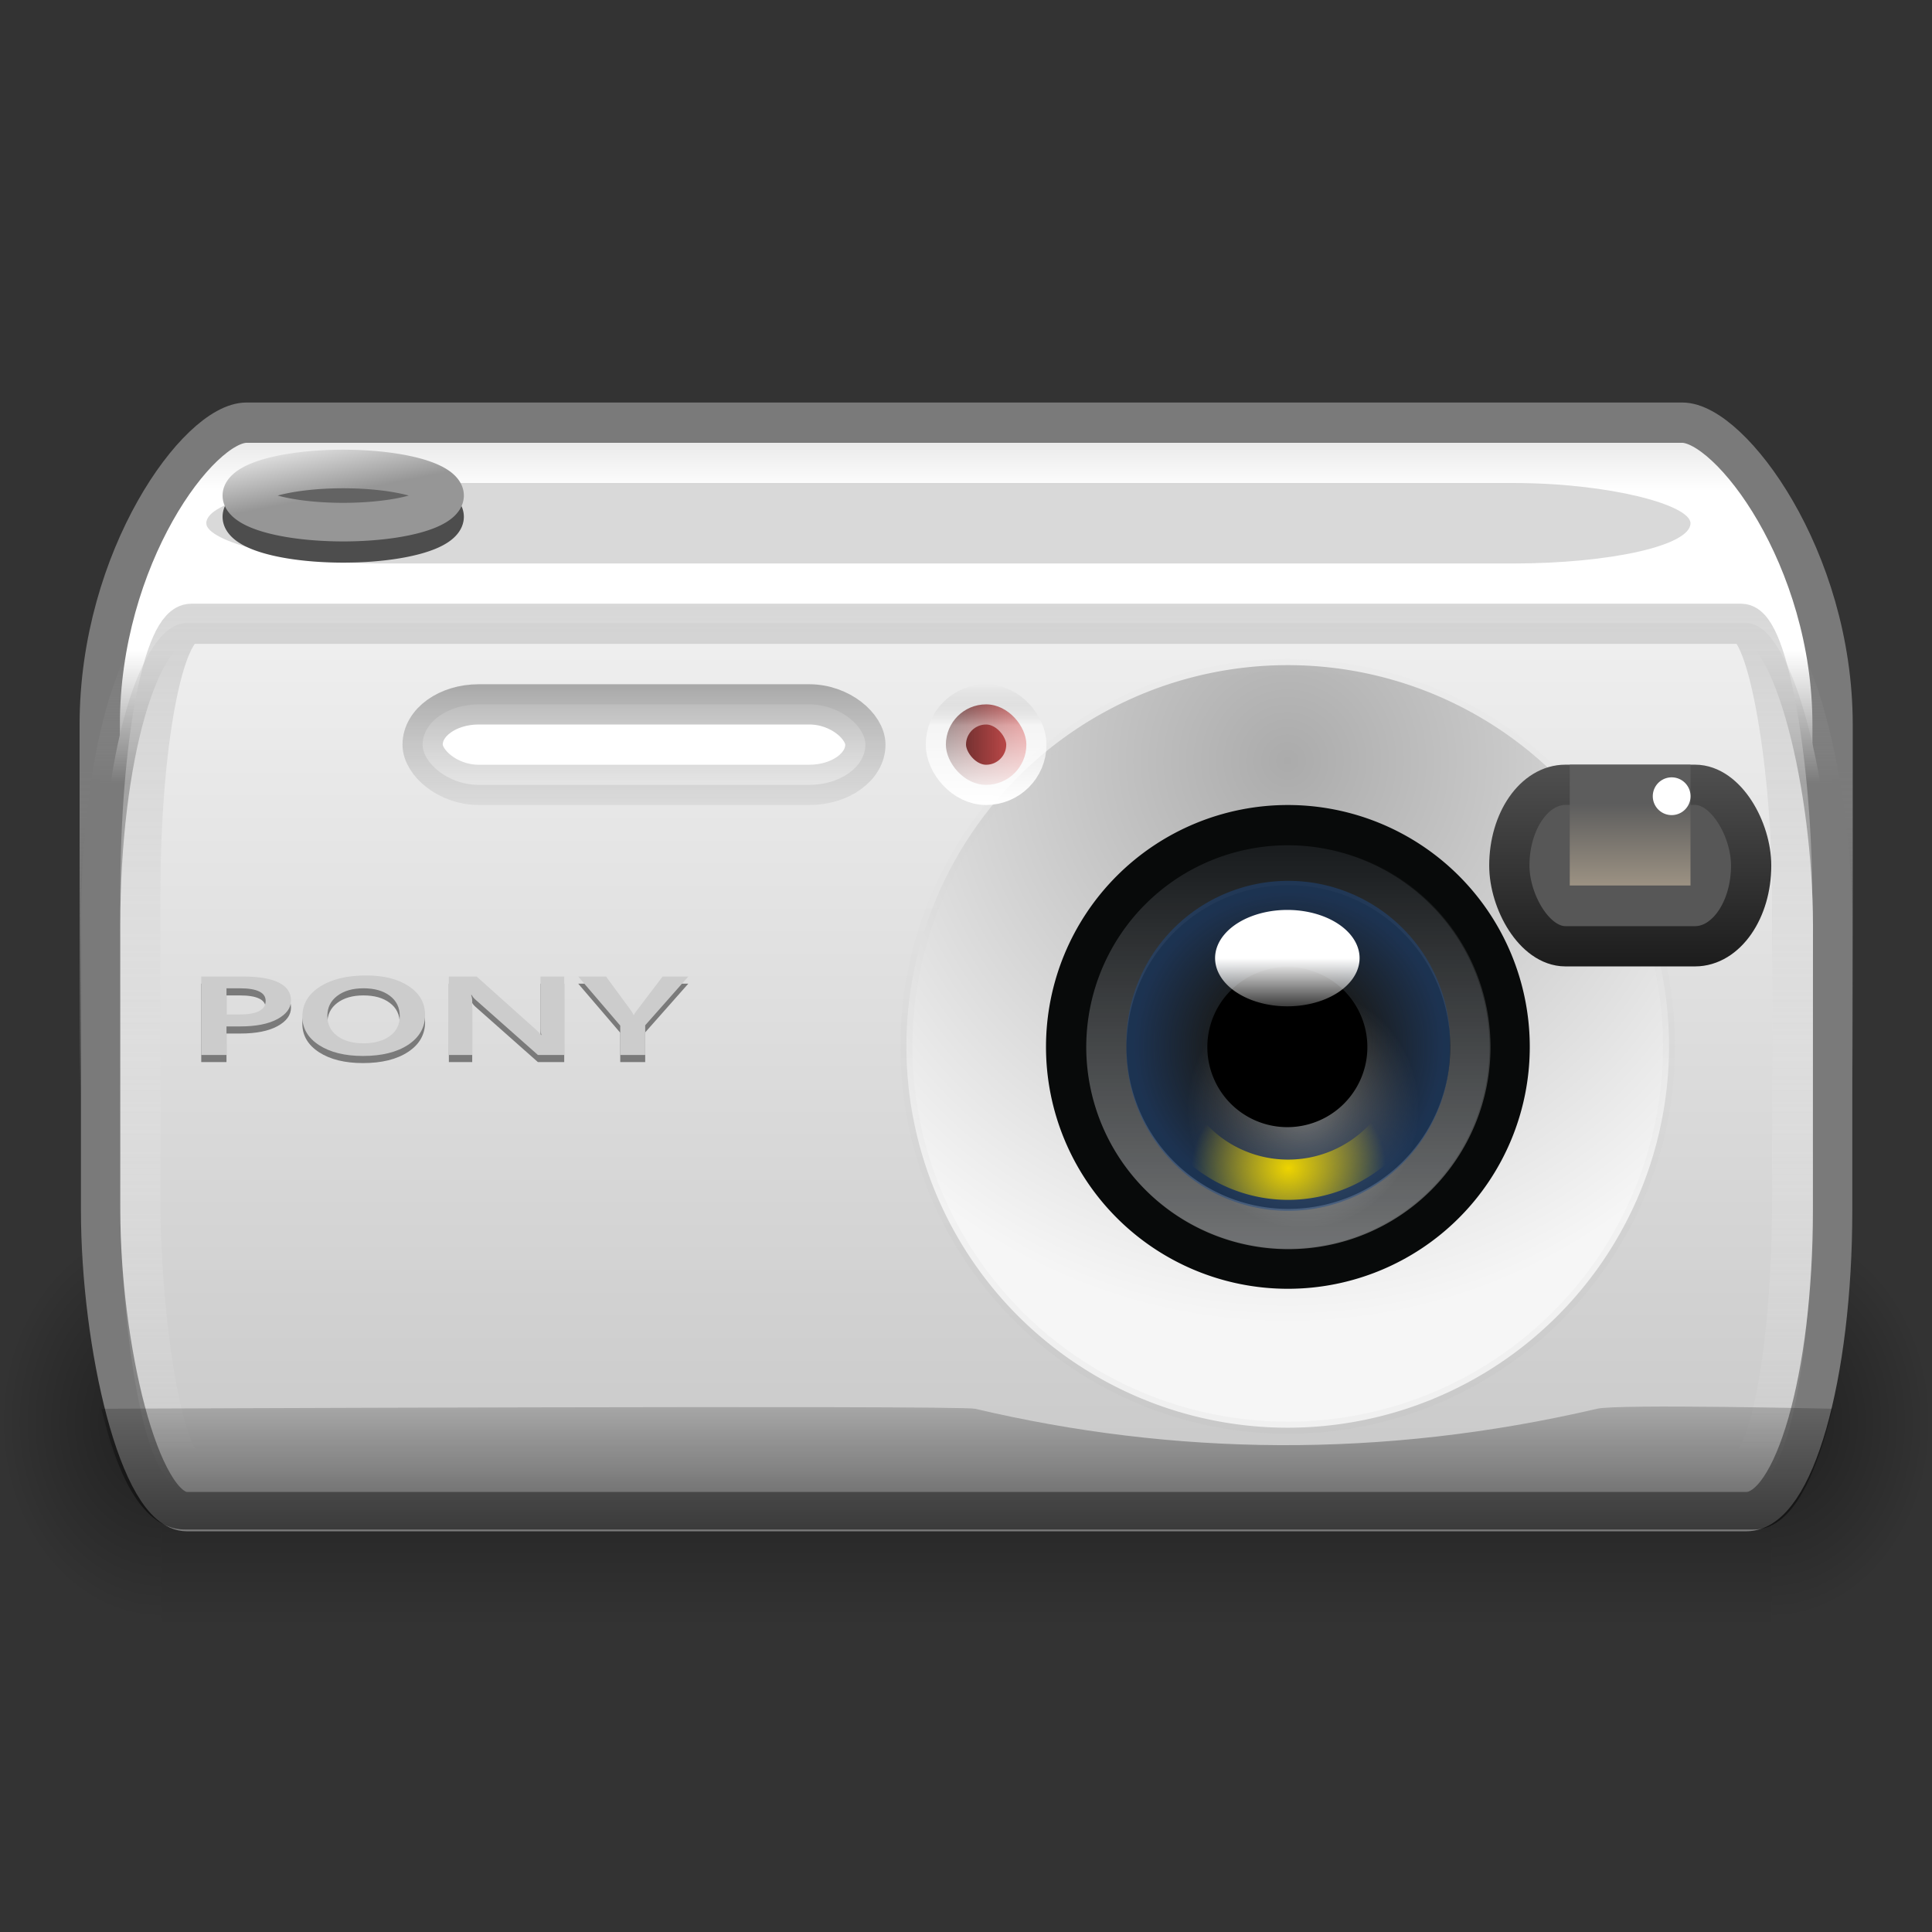 <?xml version="1.0" encoding="UTF-8" standalone="no"?>
<!-- Created with Inkscape (http://www.inkscape.org/) -->
<svg
   xmlns:dc="http://purl.org/dc/elements/1.1/"
   xmlns:cc="http://web.resource.org/cc/"
   xmlns:rdf="http://www.w3.org/1999/02/22-rdf-syntax-ns#"
   xmlns:svg="http://www.w3.org/2000/svg"
   xmlns="http://www.w3.org/2000/svg"
   xmlns:xlink="http://www.w3.org/1999/xlink"
   xmlns:sodipodi="http://inkscape.sourceforge.net/DTD/sodipodi-0.dtd"
   xmlns:inkscape="http://www.inkscape.org/namespaces/inkscape"
   id="svg2"
   sodipodi:version="0.32"
   inkscape:version="0.43"
   width="48"
   height="48"
   version="1.0"
   sodipodi:docbase="/media/hda1/Backup/Documentos/Vinicius/tango-icon-theme-code/devices/scalable"
   sodipodi:docname="camera-photo-sony-s40.svg"
   inkscape:export-filename="/home/vinicius/camera-photo-sony-s40-export.png"
   inkscape:export-xdpi="281.25"
   inkscape:export-ydpi="281.25">
  <rect width="100%" height="100%" fill="#333333" stroke="none"/>
  <defs
     id="defs5">
    <linearGradient
       id="linearGradient2316">
      <stop
         id="stop2318"
         offset="0"
         style="stop-color:#7a7a7a;stop-opacity:1;" />
      <stop
         id="stop2320"
         offset="1"
         style="stop-color:#919191;stop-opacity:0" />
    </linearGradient>
    <linearGradient
       id="linearGradient6725">
      <stop
         style="stop-color:#ababab;stop-opacity:1;"
         offset="0"
         id="stop6727" />
      <stop
         style="stop-color:#f6f6f6;stop-opacity:1;"
         offset="1"
         id="stop6729" />
    </linearGradient>
    <linearGradient
       id="linearGradient5846"
       inkscape:collect="always">
      <stop
         id="stop5848"
         offset="0"
         style="stop-color:#a2a2a2;stop-opacity:1" />
      <stop
         id="stop5850"
         offset="1"
         style="stop-color:#c9c9c9;stop-opacity:0.667" />
    </linearGradient>
    <linearGradient
       inkscape:collect="always"
       id="linearGradient5060">
      <stop
         style="stop-color:black;stop-opacity:1;"
         offset="0"
         id="stop5062" />
      <stop
         style="stop-color:black;stop-opacity:0;"
         offset="1"
         id="stop5064" />
    </linearGradient>
    <linearGradient
       id="linearGradient5048">
      <stop
         style="stop-color:black;stop-opacity:0;"
         offset="0"
         id="stop5050" />
      <stop
         id="stop5056"
         offset="0.5"
         style="stop-color:black;stop-opacity:1;" />
      <stop
         style="stop-color:black;stop-opacity:0;"
         offset="1"
         id="stop5052" />
    </linearGradient>
    <linearGradient
       id="linearGradient41414">
      <stop
         id="stop41416"
         offset="0"
         style="stop-color:#969696;stop-opacity:1;" />
      <stop
         id="stop41418"
         offset="1"
         style="stop-color:#ffffff;stop-opacity:1" />
    </linearGradient>
    <linearGradient
       inkscape:collect="always"
       id="linearGradient37878">
      <stop
         style="stop-color:#000000;stop-opacity:1;"
         offset="0"
         id="stop37880" />
      <stop
         style="stop-color:#000000;stop-opacity:0;"
         offset="1"
         id="stop37882" />
    </linearGradient>
    <linearGradient
       id="linearGradient35902">
      <stop
         style="stop-color:#1f1f1f;stop-opacity:1;"
         offset="0"
         id="stop35904" />
      <stop
         style="stop-color:#e80202;stop-opacity:0.599;"
         offset="1"
         id="stop35906" />
    </linearGradient>
    <linearGradient
       id="linearGradient35021">
      <stop
         id="stop35023"
         offset="0"
         style="stop-color:#848484;stop-opacity:0;" />
      <stop
         style="stop-color:#ffffff;stop-opacity:0.498;"
         offset="0.341"
         id="stop35900" />
      <stop
         id="stop35025"
         offset="1"
         style="stop-color:#ffffff;stop-opacity:1;" />
    </linearGradient>
    <linearGradient
       id="linearGradient33263">
      <stop
         style="stop-color:#6f6f6f;stop-opacity:0.541;"
         offset="0"
         id="stop33265" />
      <stop
         style="stop-color:#ffffff;stop-opacity:0;"
         offset="1"
         id="stop33267" />
    </linearGradient>
    <linearGradient
       id="linearGradient29761">
      <stop
         style="stop-color:#505050;stop-opacity:1;"
         offset="0"
         id="stop29763" />
      <stop
         style="stop-color:#1c1c1c;stop-opacity:1;"
         offset="1"
         id="stop29765" />
    </linearGradient>
    <linearGradient
       id="linearGradient25921">
      <stop
         id="stop25923"
         offset="0"
         style="stop-color:#cecece;stop-opacity:1;" />
      <stop
         id="stop25925"
         offset="1"
         style="stop-color:#fafafa;stop-opacity:1;" />
    </linearGradient>
    <linearGradient
       id="linearGradient18021">
      <stop
         style="stop-color:#5d5d5d;stop-opacity:1;"
         offset="0"
         id="stop18023" />
      <stop
         style="stop-color:#9c9283;stop-opacity:1;"
         offset="1"
         id="stop18025" />
    </linearGradient>
    <linearGradient
       id="linearGradient10984">
      <stop
         style="stop-color:#7a7a7a;stop-opacity:1;"
         offset="0"
         id="stop10986" />
      <stop
         style="stop-color:#cfcfcf;stop-opacity:0;"
         offset="1"
         id="stop10988" />
    </linearGradient>
    <linearGradient
       id="linearGradient9218">
      <stop
         style="stop-color:#c7c7c7;stop-opacity:1;"
         offset="0"
         id="stop9220" />
      <stop
         style="stop-color:#ffffff;stop-opacity:1;"
         offset="1"
         id="stop9222" />
    </linearGradient>
    <linearGradient
       id="linearGradient7464">
      <stop
         style="stop-color:#000000;stop-opacity:0.723;"
         offset="0"
         id="stop7466" />
      <stop
         style="stop-color:#000000;stop-opacity:0;"
         offset="1"
         id="stop7468" />
    </linearGradient>
    <linearGradient
       id="linearGradient5703">
      <stop
         style="stop-color:#989898;stop-opacity:1;"
         offset="0"
         id="stop5705" />
      <stop
         style="stop-color:#ffffff;stop-opacity:0;"
         offset="1"
         id="stop5707" />
    </linearGradient>
    <linearGradient
       id="linearGradient3931">
      <stop
         style="stop-color:#c7c7c7;stop-opacity:1;"
         offset="0"
         id="stop3933" />
      <stop
         style="stop-color:#f0f0f0;stop-opacity:1;"
         offset="1"
         id="stop3935" />
    </linearGradient>
    <linearGradient
       inkscape:collect="always"
       xlink:href="#linearGradient3931"
       id="linearGradient3941"
       gradientUnits="userSpaceOnUse"
       x1="11.754"
       y1="13.745"
       x2="11.754"
       y2="37.37"
       gradientTransform="matrix(1,0,0,0.999,0,-119.963)" />
    <linearGradient
       inkscape:collect="always"
       xlink:href="#linearGradient5703"
       id="linearGradient5709"
       x1="14.125"
       y1="-0.026"
       x2="14.125"
       y2="37.012"
       gradientUnits="userSpaceOnUse"
       gradientTransform="matrix(1,0,0,1,0,-120.016)" />
    <linearGradient
       inkscape:collect="always"
       xlink:href="#linearGradient7464"
       id="linearGradient7470"
       x1="5.438"
       y1="43.878"
       x2="5.438"
       y2="37.255"
       gradientUnits="userSpaceOnUse"
       gradientTransform="translate(0,-124)" />
    <linearGradient
       inkscape:collect="always"
       xlink:href="#linearGradient10984"
       id="linearGradient11877"
       x1="1.688"
       y1="17.83"
       x2="1.688"
       y2="14.249"
       gradientUnits="userSpaceOnUse"
       gradientTransform="translate(0,-120)" />
    <linearGradient
       inkscape:collect="always"
       xlink:href="#linearGradient9218"
       id="linearGradient12761"
       gradientUnits="userSpaceOnUse"
       gradientTransform="matrix(1,0,0,1.039,0,-125.481)"
       x1="9"
       y1="12.973"
       x2="9"
       y2="16.23" />
    <linearGradient
       inkscape:collect="always"
       xlink:href="#linearGradient10984"
       id="linearGradient12763"
       gradientUnits="userSpaceOnUse"
       x1="4.188"
       y1="23.123"
       x2="4.188"
       y2="31.315"
       gradientTransform="matrix(1,0,0,1.04,0,-125.519)" />
    <radialGradient
       inkscape:collect="always"
       xlink:href="#linearGradient25921"
       id="radialGradient13644"
       cx="33.853"
       cy="17.749"
       fx="33.853"
       fy="17.749"
       r="10.841"
       gradientUnits="userSpaceOnUse"
       gradientTransform="matrix(1.411,-6.792905e-31,2.229345e-31,1.411,-13.923,-7.3)"
       spreadMethod="pad" />
    <linearGradient
       inkscape:collect="always"
       xlink:href="#linearGradient18021"
       id="linearGradient18027"
       x1="41.406"
       y1="19.969"
       x2="41.406"
       y2="22"
       gradientUnits="userSpaceOnUse"
       gradientTransform="translate(0,-120)" />
    <linearGradient
       inkscape:collect="always"
       id="linearGradient8909">
      <stop
         style="stop-color:#edd400;stop-opacity:1;"
         offset="0"
         id="stop8911" />
      <stop
         style="stop-color:#edd400;stop-opacity:0;"
         offset="1"
         id="stop8913" />
    </linearGradient>
    <linearGradient
       id="linearGradient8895">
      <stop
         id="stop8899"
         offset="0"
         style="stop-color:#204a87;stop-opacity:0;" />
      <stop
         style="stop-color:#204a87;stop-opacity:0;"
         offset="0.5"
         id="stop8905" />
      <stop
         id="stop8897"
         offset="1"
         style="stop-color:#204a87;stop-opacity:1;" />
    </linearGradient>
    <linearGradient
       id="linearGradient3087"
       inkscape:collect="always">
      <stop
         id="stop3089"
         offset="0"
         style="stop-color:#ffffff;stop-opacity:1;" />
      <stop
         id="stop3091"
         offset="1"
         style="stop-color:#ffffff;stop-opacity:0;" />
    </linearGradient>
    <linearGradient
       id="linearGradient11646"
       inkscape:collect="always">
      <stop
         id="stop11648"
         offset="0"
         style="stop-color:#ffffff;stop-opacity:1;" />
      <stop
         id="stop11650"
         offset="1"
         style="stop-color:#ffffff;stop-opacity:0;" />
    </linearGradient>
    <linearGradient
       id="linearGradient5975"
       inkscape:collect="always">
      <stop
         id="stop5977"
         offset="0"
         style="stop-color:#ffffff;stop-opacity:1;" />
      <stop
         id="stop5979"
         offset="1"
         style="stop-color:#ffffff;stop-opacity:0;" />
    </linearGradient>
    <linearGradient
       inkscape:collect="always"
       xlink:href="#linearGradient3087"
       id="linearGradient27114"
       gradientUnits="userSpaceOnUse"
       x1="53.135"
       y1="20.345"
       x2="53.135"
       y2="1.675" />
    <radialGradient
       inkscape:collect="always"
       xlink:href="#linearGradient11646"
       id="radialGradient27116"
       gradientUnits="userSpaceOnUse"
       gradientTransform="matrix(1.01,0,0,1.046,-0.372,-1.257)"
       cx="14.98"
       cy="22.901"
       fx="14.98"
       fy="22.901"
       r="1.75" />
    <radialGradient
       inkscape:collect="always"
       xlink:href="#linearGradient8895"
       id="radialGradient27118"
       gradientUnits="userSpaceOnUse"
       gradientTransform="matrix(0.954,0,0,0.954,1.496,1.435)"
       cx="32.312"
       cy="31"
       fx="32.312"
       fy="31"
       r="2.688" />
    <radialGradient
       inkscape:collect="always"
       xlink:href="#linearGradient8909"
       id="radialGradient27120"
       gradientUnits="userSpaceOnUse"
       gradientTransform="matrix(0.378,-2.299204e-2,2.041152e-2,0.335,20.434,19.367)"
       cx="33.242"
       cy="27.869"
       fx="33.242"
       fy="27.869"
       r="4.125" />
    <linearGradient
       inkscape:collect="always"
       xlink:href="#linearGradient29761"
       id="linearGradient29767"
       x1="39.749"
       y1="17.998"
       x2="39.749"
       y2="23.011"
       gradientUnits="userSpaceOnUse"
       gradientTransform="translate(0,-120)" />
    <linearGradient
       inkscape:collect="always"
       xlink:href="#linearGradient33263"
       id="linearGradient33269"
       x1="17.562"
       y1="16"
       x2="17.562"
       y2="19.003"
       gradientUnits="userSpaceOnUse"
       gradientTransform="translate(0,-120)" />
    <linearGradient
       inkscape:collect="always"
       xlink:href="#linearGradient35021"
       id="linearGradient34146"
       gradientUnits="userSpaceOnUse"
       x1="17.562"
       y1="16"
       x2="17.562"
       y2="19.003"
       gradientTransform="translate(13,-120)" />
    <linearGradient
       inkscape:collect="always"
       xlink:href="#linearGradient35902"
       id="linearGradient35908"
       x1="24"
       y1="17.5"
       x2="27"
       y2="17.5"
       gradientUnits="userSpaceOnUse"
       gradientTransform="translate(1.072885e-6,-120)" />
    <linearGradient
       inkscape:collect="always"
       xlink:href="#linearGradient37878"
       id="linearGradient37884"
       x1="33.853"
       y1="36.79"
       x2="33.853"
       y2="17.749"
       gradientUnits="userSpaceOnUse" />
    <linearGradient
       inkscape:collect="always"
       xlink:href="#linearGradient41414"
       id="linearGradient40527"
       x1="6.277"
       y1="11.516"
       x2="6.028"
       y2="10.361"
       gradientUnits="userSpaceOnUse" />
    <linearGradient
       inkscape:collect="always"
       xlink:href="#linearGradient5975"
       id="linearGradient42314"
       gradientUnits="userSpaceOnUse"
       x1="20.875"
       y1="18.562"
       x2="20.875"
       y2="20.2" />
    <linearGradient
       inkscape:collect="always"
       xlink:href="#linearGradient5048"
       id="linearGradient43641"
       gradientUnits="userSpaceOnUse"
       gradientTransform="matrix(7.86141e-2,0,0,4.117648e-2,-3.389,34.903)"
       x1="302.857"
       y1="366.648"
       x2="302.857"
       y2="609.505" />
    <radialGradient
       inkscape:collect="always"
       xlink:href="#linearGradient5060"
       id="radialGradient43643"
       gradientUnits="userSpaceOnUse"
       gradientTransform="matrix(3.241327e-2,6.283925e-5,-1.908791e-5,4.117824e-2,24.479,34.864)"
       cx="602.626"
       cy="487.901"
       fx="602.626"
       fy="487.901"
       r="117.143" />
    <radialGradient
       inkscape:collect="always"
       xlink:href="#linearGradient5060"
       id="radialGradient43645"
       gradientUnits="userSpaceOnUse"
       gradientTransform="matrix(-3.24132e-2,3.004054e-17,8.755675e-18,4.117826e-2,25.579,34.902)"
       cx="602.627"
       cy="487.901"
       fx="602.627"
       fy="487.901"
       r="117.143" />
    <linearGradient
       inkscape:collect="always"
       xlink:href="#linearGradient9218"
       id="linearGradient43705"
       gradientUnits="userSpaceOnUse"
       gradientTransform="matrix(0.956,0,0,1.002,1.054,-4.061)"
       x1="9"
       y1="12.973"
       x2="9"
       y2="16.23" />
    <linearGradient
       inkscape:collect="always"
       xlink:href="#linearGradient10984"
       id="linearGradient43707"
       gradientUnits="userSpaceOnUse"
       gradientTransform="matrix(0.956,0,0,1.003,1.054,-4.098)"
       x1="4.188"
       y1="23.123"
       x2="4.188"
       y2="31.315" />
    <linearGradient
       inkscape:collect="always"
       xlink:href="#linearGradient3931"
       id="linearGradient43709"
       gradientUnits="userSpaceOnUse"
       gradientTransform="matrix(0.956,0,0,0.918,1.076,3.102)"
       x1="17.303"
       y1="38.035"
       x2="17.303"
       y2="12.946" />
    <linearGradient
       inkscape:collect="always"
       xlink:href="#linearGradient2316"
       id="linearGradient43711"
       gradientUnits="userSpaceOnUse"
       x1="1.688"
       y1="17.83"
       x2="1.688"
       y2="14.249"
       gradientTransform="matrix(0.956,0,0,0.919,1.076,3.068)" />
    <radialGradient
       inkscape:collect="always"
       xlink:href="#linearGradient6725"
       id="radialGradient43713"
       gradientUnits="userSpaceOnUse"
       gradientTransform="matrix(1.411,-6.792905e-31,2.229345e-31,1.411,-13.923,-7.3)"
       spreadMethod="pad"
       cx="33.853"
       cy="18.039"
       fx="33.853"
       fy="18.039"
       r="10.841" />
    <linearGradient
       inkscape:collect="always"
       xlink:href="#linearGradient5846"
       id="linearGradient43715"
       gradientUnits="userSpaceOnUse"
       x1="33.853"
       y1="36.79"
       x2="33.853"
       y2="18.158" />
    <linearGradient
       inkscape:collect="always"
       xlink:href="#linearGradient5703"
       id="linearGradient43717"
       gradientUnits="userSpaceOnUse"
       gradientTransform="matrix(0.954,0,0,0.956,1.103,1.645)"
       x1="14.125"
       y1="-0.026"
       x2="14.125"
       y2="37.012" />
    <linearGradient
       inkscape:collect="always"
       xlink:href="#linearGradient7464"
       id="linearGradient43719"
       gradientUnits="userSpaceOnUse"
       gradientTransform="matrix(0.957,0,0,1,1.066,-4)"
       x1="5.438"
       y1="43.878"
       x2="5.438"
       y2="37.255" />
    <linearGradient
       inkscape:collect="always"
       xlink:href="#linearGradient29761"
       id="linearGradient43731"
       gradientUnits="userSpaceOnUse"
       x1="39.749"
       y1="17.998"
       x2="39.749"
       y2="23.011"
       gradientTransform="translate(-1,1)" />
    <linearGradient
       inkscape:collect="always"
       xlink:href="#linearGradient18021"
       id="linearGradient43733"
       gradientUnits="userSpaceOnUse"
       x1="41.406"
       y1="19.969"
       x2="41.406"
       y2="22"
       gradientTransform="translate(-1,0)" />
    <linearGradient
       inkscape:collect="always"
       xlink:href="#linearGradient33263"
       id="linearGradient43735"
       gradientUnits="userSpaceOnUse"
       x1="17.562"
       y1="16"
       x2="17.562"
       y2="22.004"
       gradientTransform="translate(-1,1)" />
    <linearGradient
       inkscape:collect="always"
       xlink:href="#linearGradient35902"
       id="linearGradient43737"
       gradientUnits="userSpaceOnUse"
       gradientTransform="translate(-1,1)"
       x1="24"
       y1="17.5"
       x2="27"
       y2="17.5" />
    <linearGradient
       inkscape:collect="always"
       xlink:href="#linearGradient35021"
       id="linearGradient43739"
       gradientUnits="userSpaceOnUse"
       gradientTransform="translate(12,1)"
       x1="17.562"
       y1="16"
       x2="17.562"
       y2="19.003" />
    <linearGradient
       inkscape:collect="always"
       xlink:href="#linearGradient41414"
       id="linearGradient43741"
       gradientUnits="userSpaceOnUse"
       x1="6.277"
       y1="11.516"
       x2="6.028"
       y2="10.361" />
    <linearGradient
       inkscape:collect="always"
       xlink:href="#linearGradient3087"
       id="linearGradient43752"
       gradientUnits="userSpaceOnUse"
       x1="53.135"
       y1="20.345"
       x2="53.135"
       y2="1.675" />
    <radialGradient
       inkscape:collect="always"
       xlink:href="#linearGradient11646"
       id="radialGradient43754"
       gradientUnits="userSpaceOnUse"
       gradientTransform="matrix(1.01,0,0,1.046,-0.372,-1.257)"
       cx="14.98"
       cy="22.901"
       fx="14.98"
       fy="22.901"
       r="1.75" />
    <radialGradient
       inkscape:collect="always"
       xlink:href="#linearGradient8895"
       id="radialGradient43756"
       gradientUnits="userSpaceOnUse"
       gradientTransform="matrix(0.954,0,0,0.954,1.496,1.435)"
       cx="32.312"
       cy="31"
       fx="32.312"
       fy="31"
       r="2.688" />
    <radialGradient
       inkscape:collect="always"
       xlink:href="#linearGradient8909"
       id="radialGradient43758"
       gradientUnits="userSpaceOnUse"
       gradientTransform="matrix(0.378,-2.299204e-2,2.041152e-2,0.335,20.434,19.367)"
       cx="33.242"
       cy="27.869"
       fx="33.242"
       fy="27.869"
       r="4.125" />
    <linearGradient
       inkscape:collect="always"
       xlink:href="#linearGradient5975"
       id="linearGradient43760"
       gradientUnits="userSpaceOnUse"
       x1="20.875"
       y1="18.562"
       x2="20.875"
       y2="20.2" />
    <linearGradient
       inkscape:collect="always"
       xlink:href="#linearGradient5048"
       id="linearGradient43770"
       gradientUnits="userSpaceOnUse"
       gradientTransform="matrix(7.86141e-2,0,0,4.117648e-2,-3.389,34.903)"
       x1="302.857"
       y1="366.648"
       x2="302.857"
       y2="609.505" />
    <radialGradient
       inkscape:collect="always"
       xlink:href="#linearGradient5060"
       id="radialGradient43772"
       gradientUnits="userSpaceOnUse"
       gradientTransform="matrix(3.241327e-2,6.283925e-5,-1.908791e-5,4.117824e-2,24.479,34.864)"
       cx="602.626"
       cy="487.901"
       fx="602.626"
       fy="487.901"
       r="117.143" />
    <radialGradient
       inkscape:collect="always"
       xlink:href="#linearGradient5060"
       id="radialGradient43774"
       gradientUnits="userSpaceOnUse"
       gradientTransform="matrix(-3.24132e-2,3.004054e-17,8.755675e-18,4.117826e-2,25.579,34.902)"
       cx="602.627"
       cy="487.901"
       fx="602.627"
       fy="487.901"
       r="117.143" />
    <linearGradient
       inkscape:collect="always"
       xlink:href="#linearGradient41414"
       id="linearGradient3205"
       gradientUnits="userSpaceOnUse"
       x1="6.277"
       y1="11.516"
       x2="6.028"
       y2="10.361" />
  </defs>
  <sodipodi:namedview
     inkscape:window-height="707"
     inkscape:window-width="1014"
     inkscape:pageshadow="2"
     inkscape:pageopacity="0.0"
     borderopacity="1.0"
     bordercolor="#666666"
     pagecolor="#ffffff"
     id="base"
     showgrid="false"
     inkscape:zoom="1"
     inkscape:cx="11.973113"
     inkscape:cy="35.716696"
     inkscape:window-x="0"
     inkscape:window-y="0"
     inkscape:current-layer="svg2"
     showborder="false"
     showguides="true"
     inkscape:guide-bbox="true" />
  <g
     id="g43647"
     transform="matrix(1.054,0,0,1.019,-2.37,-20.711)"
     inkscape:export-filename="/home/vinicius/path43697.png"
     inkscape:export-xdpi="90"
     inkscape:export-ydpi="90">
    <rect
       y="50"
       x="6.045"
       height="10"
       width="37.959"
       id="rect43649"
       style="opacity:0.402;color:#000000;fill:url(#linearGradient43770);fill-opacity:1;fill-rule:nonzero;stroke:none;stroke-width:1;stroke-linecap:round;stroke-linejoin:miter;marker:none;marker-start:none;marker-mid:none;marker-end:none;stroke-miterlimit:4;stroke-dasharray:none;stroke-dashoffset:0;stroke-opacity:1;visibility:visible;display:inline;overflow:visible" />
    <path
       sodipodi:nodetypes="cccc"
       id="path43651"
       d="M 44.004,50 C 44.004,50 44.004,60 44.004,60 C 45.574,60.019 47.8,57.759 47.8,54.999 C 47.8,52.239 46.048,50 44.004,50 z "
       style="opacity:0.402;color:#000000;fill:url(#radialGradient43772);fill-opacity:1;fill-rule:nonzero;stroke:none;stroke-width:1;stroke-linecap:round;stroke-linejoin:miter;marker:none;marker-start:none;marker-mid:none;marker-end:none;stroke-miterlimit:4;stroke-dasharray:none;stroke-dashoffset:0;stroke-opacity:1;visibility:visible;display:inline;overflow:visible" />
    <path
       style="opacity:0.402;color:#000000;fill:url(#radialGradient43774);fill-opacity:1;fill-rule:nonzero;stroke:none;stroke-width:1;stroke-linecap:round;stroke-linejoin:miter;marker:none;marker-start:none;marker-mid:none;marker-end:none;stroke-miterlimit:4;stroke-dasharray:none;stroke-dashoffset:0;stroke-opacity:1;visibility:visible;display:inline;overflow:visible"
       d="M 6.045,50 C 6.045,50 6.045,60 6.045,60 C 4.475,60.019 2.249,57.759 2.249,54.999 C 2.249,52.239 4.001,50 6.045,50 z "
       id="path43653"
       sodipodi:nodetypes="cccc" />
  </g>
  <path
     style="fill:url(#linearGradient43705);fill-opacity:1;stroke:url(#linearGradient43707);stroke-width:1.001;stroke-linecap:round;stroke-linejoin:miter;stroke-miterlimit:4;stroke-dashoffset:0;stroke-opacity:1"
     d="M 6.124,10.501 L 41.795,10.501 C 42.983,10.501 45.53,13.848 45.53,18.005 L 45.53,26.008 C 45.53,30.166 44.574,33.513 43.386,33.513 L 4.622,33.513 C 3.434,33.513 2.478,30.166 2.478,26.008 L 2.478,18.005 C 2.478,13.848 4.937,10.501 6.124,10.501 z "
     id="rect43655"
     sodipodi:nodetypes="ccccccccc" />
  <rect
     ry="7.491"
     rx="2.144"
     y="15.479"
     x="2.5"
     height="22.077"
     width="43.031"
     id="rect43657"
     style="opacity:1;fill:url(#linearGradient43709);fill-opacity:1;stroke:url(#linearGradient43711);stroke-width:0.978;stroke-linecap:round;stroke-linejoin:miter;stroke-miterlimit:4;stroke-dasharray:none;stroke-dashoffset:0;stroke-opacity:1"
     inkscape:export-filename="/home/vinicius/path43697.png"
     inkscape:export-xdpi="90"
     inkscape:export-ydpi="90" />
  <path
     transform="matrix(0.916,0,0,0.916,0.984,2.271)"
     d="M 44.194 25.903 A 10.341 10.341 0 1 1  23.511,25.903 A 10.341 10.341 0 1 1  44.194 25.903 z"
     sodipodi:ry="10.341436"
     sodipodi:rx="10.341436"
     sodipodi:cy="25.902912"
     sodipodi:cx="33.852737"
     id="path43659"
     style="opacity:1;fill:url(#radialGradient43713);fill-opacity:1;stroke:url(#linearGradient43715);stroke-width:0.327;stroke-linecap:round;stroke-linejoin:miter;stroke-miterlimit:4;stroke-dasharray:none;stroke-dashoffset:0;stroke-opacity:0.077"
     sodipodi:type="arc"
     inkscape:export-filename="/home/vinicius/path43697.png"
     inkscape:export-xdpi="90"
     inkscape:export-ydpi="90" />
  <rect
     style="opacity:1;fill:none;fill-opacity:1;stroke:url(#linearGradient43717);stroke-width:0.997;stroke-linecap:round;stroke-linejoin:miter;stroke-miterlimit:4;stroke-dasharray:none;stroke-dashoffset:0;stroke-opacity:1"
     id="rect43661"
     width="41.038"
     height="21.025"
     x="3.487"
     y="15.498"
     rx="1.26"
     ry="6.74"
     inkscape:export-filename="/home/vinicius/path43697.png"
     inkscape:export-xdpi="90"
     inkscape:export-ydpi="90" />
  <path
     sodipodi:nodetypes="csscccc"
     id="path43663"
     d="M 2.518,35 C 2.518,35 23.835,34.908 24.224,35 C 29.147,36.159 34.311,36.252 39.679,35 C 40.197,34.878 45.532,35 45.532,35 C 45.235,36.176 44.676,38.032 43.551,38 L 4.594,38 C 3.27,38 2.736,35.853 2.518,35 z "
     style="fill:url(#linearGradient43719);fill-opacity:1;stroke:none;stroke-width:1;stroke-linecap:round;stroke-linejoin:miter;stroke-miterlimit:4;stroke-dashoffset:0;stroke-opacity:1"
     inkscape:export-filename="/home/vinicius/path43697.png"
     inkscape:export-xdpi="90"
     inkscape:export-ydpi="90" />
  <g
     id="g43743"
     transform="translate(-1,61)"
     inkscape:export-filename="/home/vinicius/path43697.png"
     inkscape:export-xdpi="90"
     inkscape:export-ydpi="90">
    <path
       transform="matrix(0.636,0,0,0.636,-0.797,-41.995)"
       d="M 61.798 11.014 A 8.662 8.662 0 1 1  44.473,11.014 A 8.662 8.662 0 1 1  61.798 11.014 z"
       sodipodi:ry="8.6624146"
       sodipodi:rx="8.6624146"
       sodipodi:cy="11.013739"
       sodipodi:cx="53.135429"
       id="path43665"
       style="color:#000000;fill:#1a1d1f;fill-opacity:1;fill-rule:evenodd;stroke:#080a0a;stroke-width:1.573;stroke-linecap:round;stroke-linejoin:miter;marker:none;marker-start:none;marker-mid:none;marker-end:none;stroke-miterlimit:4;stroke-dasharray:none;stroke-dashoffset:0;stroke-opacity:1;visibility:visible;display:inline;overflow:visible"
       sodipodi:type="arc" />
    <path
       sodipodi:type="arc"
       style="color:#000000;fill:none;fill-opacity:1;fill-rule:evenodd;stroke:url(#linearGradient43752);stroke-width:1.916;stroke-linecap:round;stroke-linejoin:miter;marker:none;marker-start:none;marker-mid:none;marker-end:none;stroke-miterlimit:4;stroke-dasharray:none;stroke-dashoffset:0;stroke-opacity:0.374;visibility:visible;display:inline;overflow:visible"
       id="path43667"
       sodipodi:cx="53.135429"
       sodipodi:cy="11.013739"
       sodipodi:rx="8.6624146"
       sodipodi:ry="8.6624146"
       d="M 61.798 11.014 A 8.662 8.662 0 1 1  44.473,11.014 A 8.662 8.662 0 1 1  61.798 11.014 z"
       transform="matrix(0.522,0,0,0.522,5.273,-40.736)" />
    <path
       sodipodi:type="arc"
       style="opacity:0.382;color:#000000;fill:url(#radialGradient43754);fill-opacity:1;fill-rule:nonzero;stroke:none;stroke-width:1;stroke-linecap:butt;stroke-linejoin:miter;marker:none;marker-start:none;marker-mid:none;marker-end:none;stroke-miterlimit:4;stroke-dashoffset:0;stroke-opacity:1;visibility:visible;display:inline;overflow:visible;font-family:Bitstream Vera Sans"
       id="path43669"
       sodipodi:cx="14.75"
       sodipodi:cy="22.6875"
       sodipodi:rx="1.75"
       sodipodi:ry="1.8125"
       d="M 16.5 22.688 A 1.75 1.812 0 1 1  13,22.688 A 1.75 1.812 0 1 1  16.5 22.688 z"
       transform="matrix(1.637,0,0,1.637,9.229,-70.61)" />
    <path
       sodipodi:type="arc"
       style="opacity:0.482;color:#000000;fill:url(#radialGradient43756);fill-opacity:1;fill-rule:evenodd;stroke:none;stroke-width:0.3;stroke-linecap:butt;stroke-linejoin:miter;marker:none;marker-start:none;marker-mid:none;marker-end:none;stroke-miterlimit:10;stroke-dasharray:none;stroke-dashoffset:0;stroke-opacity:1;visibility:visible;display:inline;overflow:visible"
       id="path43671"
       sodipodi:cx="32.3125"
       sodipodi:cy="31"
       sodipodi:rx="2.6875"
       sodipodi:ry="2.6875"
       d="M 35 31 A 2.688 2.688 0 1 1  29.625,31 A 2.688 2.688 0 1 1  35 31 z"
       transform="matrix(1.496,0,0,1.496,-15.334,-81.393)" />
    <path
       sodipodi:type="arc"
       style="color:#000000;fill:none;fill-opacity:1;fill-rule:evenodd;stroke:url(#radialGradient43758);stroke-width:0.647;stroke-linecap:butt;stroke-linejoin:miter;marker:none;marker-start:none;marker-mid:none;marker-end:none;stroke-miterlimit:10;stroke-dasharray:none;stroke-dashoffset:0;stroke-opacity:1;visibility:visible;display:inline;overflow:visible"
       id="path43673"
       sodipodi:cx="33.5625"
       sodipodi:cy="26"
       sodipodi:rx="2.125"
       sodipodi:ry="2.125"
       d="M 35.688 26 A 2.125 2.125 0 1 1  31.438,26 A 2.125 2.125 0 1 1  35.688 26 z"
       transform="matrix(1.545,0,0,1.546,-18.852,-75.171)" />
    <path
       sodipodi:type="arc"
       style="color:#000000;fill:#000000;fill-opacity:1;fill-rule:nonzero;stroke:none;stroke-width:1;stroke-linecap:butt;stroke-linejoin:miter;marker:none;marker-start:none;marker-mid:none;marker-end:none;stroke-miterlimit:4;stroke-dashoffset:0;stroke-opacity:1;visibility:visible;display:inline;overflow:visible;font-family:Bitstream Vera Sans"
       id="path43675"
       sodipodi:cx="14.75"
       sodipodi:cy="22.6875"
       sodipodi:rx="1.75"
       sodipodi:ry="1.8125"
       d="M 16.5 22.688 A 1.75 1.812 0 1 1  13,22.688 A 1.75 1.812 0 1 1  16.5 22.688 z"
       transform="matrix(1.136,0,0,1.098,16.228,-59.897)" />
    <path
       sodipodi:type="arc"
       style="color:#000000;fill:url(#linearGradient43760);fill-opacity:1;fill-rule:evenodd;stroke:none;stroke-width:1;stroke-linecap:round;stroke-linejoin:miter;marker:none;marker-start:none;marker-mid:none;marker-end:none;stroke-miterlimit:4;stroke-dasharray:none;stroke-dashoffset:0;stroke-opacity:1;visibility:visible;display:inline;overflow:visible"
       id="path43677"
       sodipodi:cx="20.875"
       sodipodi:cy="18.5625"
       sodipodi:rx="1.25"
       sodipodi:ry="1.25"
       d="M 22.125 18.562 A 1.25 1.25 0 1 1  19.625,18.562 A 1.25 1.25 0 1 1  22.125 18.562 z"
       transform="matrix(1.436,0,0,0.958,3.007,-54.978)" />
  </g>
  <rect
     ry="5"
     rx="1.394"
     y="19.498"
     x="37.499"
     height="4.012"
     width="6.008"
     id="rect43679"
     style="opacity:1;fill:#575757;fill-opacity:1;stroke:url(#linearGradient43731);stroke-width:1;stroke-linecap:round;stroke-linejoin:miter;stroke-miterlimit:4;stroke-dasharray:none;stroke-dashoffset:0;stroke-opacity:1"
     inkscape:export-filename="/home/vinicius/path43697.png"
     inkscape:export-xdpi="90"
     inkscape:export-ydpi="90" />
  <rect
     ry="0"
     rx="0"
     y="19"
     x="39"
     height="3"
     width="3"
     id="rect43681"
     style="opacity:1;fill:url(#linearGradient43733);fill-opacity:1;stroke:none;stroke-width:1;stroke-linecap:round;stroke-linejoin:miter;stroke-miterlimit:4;stroke-dasharray:none;stroke-dashoffset:0;stroke-opacity:1"
     inkscape:export-filename="/home/vinicius/path43697.png"
     inkscape:export-xdpi="90"
     inkscape:export-ydpi="90" />
  <path
     transform="matrix(2,0,0,2,-42.921,-19.734)"
     d="M 42.461 19.758 A 0.234 0.234 0 1 1  41.992,19.758 A 0.234 0.234 0 1 1  42.461 19.758 z"
     sodipodi:ry="0.234375"
     sodipodi:rx="0.234375"
     sodipodi:cy="19.757812"
     sodipodi:cx="42.226562"
     id="path43683"
     style="opacity:1;fill:#ffffff;fill-opacity:1;stroke:none;stroke-width:1;stroke-linecap:round;stroke-linejoin:miter;stroke-miterlimit:4;stroke-dasharray:none;stroke-dashoffset:0;stroke-opacity:1"
     sodipodi:type="arc"
     inkscape:export-filename="/home/vinicius/path43697.png"
     inkscape:export-xdpi="90"
     inkscape:export-ydpi="90" />
  <rect
     ry="2"
     rx="1.394"
     y="17.5"
     x="10.5"
     height="2"
     width="11"
     id="rect43685"
     style="opacity:1;fill:#ffffff;fill-opacity:1;stroke:url(#linearGradient43735);stroke-width:1;stroke-linecap:round;stroke-linejoin:miter;stroke-miterlimit:4;stroke-dasharray:none;stroke-dashoffset:0;stroke-opacity:1"
     inkscape:export-filename="/home/vinicius/path43697.png"
     inkscape:export-xdpi="90"
     inkscape:export-ydpi="90" />
  <rect
     style="opacity:1;fill:url(#linearGradient43737);fill-opacity:1;stroke:url(#linearGradient43739);stroke-width:1;stroke-linecap:round;stroke-linejoin:miter;stroke-miterlimit:4;stroke-dasharray:none;stroke-dashoffset:0;stroke-opacity:1"
     id="rect43687"
     width="2"
     height="2"
     x="23.5"
     y="17.5"
     rx="1"
     ry="1"
     inkscape:export-filename="/home/vinicius/path43697.png"
     inkscape:export-xdpi="90"
     inkscape:export-ydpi="90" />
  <path
     id="path43689"
     d="M 5,24.439 L 6.043,24.439 C 6.433,24.439 6.728,24.489 6.929,24.59 C 7.129,24.69 7.23,24.838 7.23,25.033 C 7.23,25.219 7.117,25.374 6.892,25.496 C 6.669,25.617 6.361,25.678 5.969,25.678 L 5.627,25.678 L 5.627,26.387 L 5,26.387 L 5,24.439 M 5.627,25.38 L 5.96,25.38 C 6.172,25.38 6.332,25.352 6.44,25.296 C 6.547,25.24 6.6,25.156 6.6,25.043 C 6.6,24.939 6.547,24.861 6.44,24.81 C 6.332,24.757 6.172,24.731 5.96,24.731 L 5.627,24.731 L 5.627,25.38 M 9.097,24.412 C 9.536,24.412 9.89,24.501 10.159,24.681 C 10.427,24.859 10.561,25.097 10.561,25.394 C 10.561,25.702 10.421,25.949 10.14,26.134 C 9.86,26.319 9.486,26.412 9.018,26.412 C 8.568,26.412 8.204,26.322 7.927,26.143 C 7.651,25.963 7.512,25.728 7.512,25.436 C 7.512,25.126 7.657,24.878 7.947,24.691 C 8.238,24.505 8.622,24.412 9.097,24.412 M 9.029,26.098 C 9.299,26.098 9.517,26.038 9.683,25.918 C 9.849,25.799 9.932,25.634 9.932,25.424 C 9.932,25.209 9.85,25.04 9.685,24.917 C 9.522,24.793 9.304,24.731 9.029,24.731 C 8.76,24.731 8.544,24.793 8.379,24.918 C 8.215,25.042 8.133,25.209 8.133,25.418 C 8.133,25.626 8.215,25.791 8.379,25.914 C 8.545,26.037 8.762,26.098 9.029,26.098 M 14.018,26.387 L 13.364,26.387 L 11.815,25.015 C 11.776,24.982 11.744,24.942 11.718,24.895 L 11.704,24.895 C 11.723,24.948 11.732,24.994 11.732,25.035 L 11.732,26.387 L 11.152,26.387 L 11.152,24.439 L 11.843,24.439 L 13.332,25.772 C 13.367,25.804 13.402,25.843 13.438,25.889 L 13.452,25.889 C 13.437,25.844 13.429,25.791 13.429,25.728 L 13.429,24.439 L 14.018,24.439 L 14.018,26.387 M 17.101,24.439 L 16.03,25.649 L 16.03,26.387 L 15.41,26.387 L 15.41,25.658 L 14.366,24.439 L 15.057,24.439 L 15.491,25.03 C 15.626,25.211 15.7,25.313 15.713,25.337 C 15.727,25.36 15.737,25.38 15.743,25.397 L 15.747,25.397 C 15.765,25.36 15.781,25.334 15.795,25.316 L 16.462,24.439 L 17.101,24.439"
     style="font-size:3.592px;font-style:normal;font-variant:normal;font-weight:bold;font-stretch:normal;text-align:start;line-height:125%;writing-mode:lr-tb;text-anchor:start;fill:#7a7a7a;fill-opacity:1;stroke:none;stroke-width:1pt;stroke-linecap:butt;stroke-linejoin:miter;stroke-opacity:1;font-family:Segoe"
     inkscape:export-filename="/home/vinicius/path43697.png"
     inkscape:export-xdpi="90"
     inkscape:export-ydpi="90" />
  <path
     id="path43691"
     d="M 5,24.262 L 6.043,24.262 C 6.433,24.262 6.728,24.312 6.928,24.413 C 7.129,24.513 7.23,24.661 7.23,24.856 C 7.23,25.042 7.117,25.197 6.892,25.319 C 6.669,25.44 6.361,25.501 5.969,25.501 L 5.627,25.501 L 5.627,26.21 L 5,26.21 L 5,24.262 M 5.627,25.204 L 5.96,25.204 C 6.172,25.204 6.332,25.175 6.44,25.119 C 6.547,25.063 6.6,24.979 6.6,24.867 C 6.6,24.762 6.547,24.685 6.44,24.633 C 6.332,24.58 6.172,24.554 5.96,24.554 L 5.627,24.554 L 5.627,25.204 M 9.097,24.235 C 9.536,24.235 9.89,24.324 10.159,24.504 C 10.427,24.682 10.561,24.92 10.561,25.217 C 10.561,25.525 10.421,25.772 10.14,25.958 C 9.86,26.142 9.485,26.235 9.018,26.235 C 8.568,26.235 8.204,26.145 7.927,25.966 C 7.651,25.786 7.512,25.551 7.512,25.259 C 7.512,24.949 7.657,24.701 7.947,24.515 C 8.238,24.328 8.622,24.235 9.097,24.235 M 9.029,25.921 C 9.299,25.921 9.517,25.861 9.683,25.742 C 9.849,25.622 9.932,25.457 9.932,25.247 C 9.932,25.032 9.85,24.863 9.685,24.74 C 9.522,24.616 9.304,24.554 9.029,24.554 C 8.76,24.554 8.544,24.617 8.379,24.742 C 8.215,24.866 8.133,25.032 8.133,25.242 C 8.133,25.449 8.215,25.614 8.379,25.738 C 8.545,25.86 8.762,25.921 9.029,25.921 M 14.018,26.21 L 13.364,26.21 L 11.815,24.838 C 11.776,24.805 11.744,24.766 11.718,24.719 L 11.704,24.719 C 11.723,24.771 11.732,24.818 11.732,24.858 L 11.732,26.21 L 11.152,26.21 L 11.152,24.262 L 11.843,24.262 L 13.332,25.595 C 13.367,25.627 13.402,25.666 13.438,25.712 L 13.452,25.712 C 13.437,25.667 13.429,25.614 13.429,25.551 L 13.429,24.262 L 14.018,24.262 L 14.018,26.21 M 17.101,24.262 L 16.03,25.473 L 16.03,26.21 L 15.41,26.21 L 15.41,25.481 L 14.366,24.262 L 15.057,24.262 L 15.491,24.853 C 15.626,25.034 15.7,25.137 15.713,25.16 C 15.727,25.184 15.737,25.204 15.743,25.22 L 15.747,25.22 C 15.765,25.184 15.781,25.157 15.795,25.14 L 16.462,24.262 L 17.101,24.262"
     style="font-size:3.592px;font-style:normal;font-variant:normal;font-weight:bold;font-stretch:normal;text-align:start;line-height:125%;writing-mode:lr-tb;text-anchor:start;fill:#cccccc;fill-opacity:1;stroke:none;stroke-width:1pt;stroke-linecap:butt;stroke-linejoin:miter;stroke-opacity:1;font-family:Segoe"
     inkscape:export-filename="/home/vinicius/path43697.png"
     inkscape:export-xdpi="90"
     inkscape:export-ydpi="90" />
  <rect
     ry="1"
     rx="4.428"
     y="12"
     x="5.125"
     height="2"
     width="36.875"
     id="rect43693"
     style="opacity:1;fill:#7a7a7a;fill-opacity:0.286;stroke:none;stroke-width:1;stroke-linecap:round;stroke-linejoin:miter;stroke-miterlimit:4;stroke-dasharray:none;stroke-dashoffset:0;stroke-opacity:1"
     inkscape:export-filename="/home/vinicius/path43697.png"
     inkscape:export-xdpi="90"
     inkscape:export-ydpi="90" />
  <g
     id="g3201"
     transform="translate(0,0.153)">
    <path
       inkscape:export-ydpi="90"
       inkscape:export-xdpi="90"
       inkscape:export-filename="/home/vinicius/path43697.png"
       transform="matrix(1.703,0,0,1.564,-2.516,-5.325)"
       d="M 7.938 11.516 A 1.453 0.422 0 1 1  5.031,11.516 A 1.453 0.422 0 1 1  7.938 11.516 z"
       sodipodi:ry="0.421875"
       sodipodi:rx="1.453125"
       sodipodi:cy="11.515625"
       sodipodi:cx="6.484375"
       id="path43695"
       style="opacity:1;fill:none;fill-opacity:1;stroke:#4d4d4d;stroke-width:0.613;stroke-linecap:round;stroke-linejoin:miter;stroke-miterlimit:4;stroke-dasharray:none;stroke-dashoffset:0;stroke-opacity:1"
       sodipodi:type="arc" />
    <path
       inkscape:export-ydpi="90"
       inkscape:export-xdpi="90"
       sodipodi:type="arc"
       style="opacity:1;fill:#636363;fill-opacity:1;stroke:url(#linearGradient3205);stroke-width:0.613;stroke-linecap:round;stroke-linejoin:miter;stroke-miterlimit:4;stroke-dasharray:none;stroke-dashoffset:0;stroke-opacity:1"
       id="path43697"
       sodipodi:cx="6.484375"
       sodipodi:cy="11.515625"
       sodipodi:rx="1.453125"
       sodipodi:ry="0.421875"
       d="M 7.938 11.516 A 1.453 0.422 0 1 1  5.031,11.516 A 1.453 0.422 0 1 1  7.938 11.516 z"
       transform="matrix(1.703,0,0,1.564,-2.516,-5.852)" />
  </g>
</svg>
